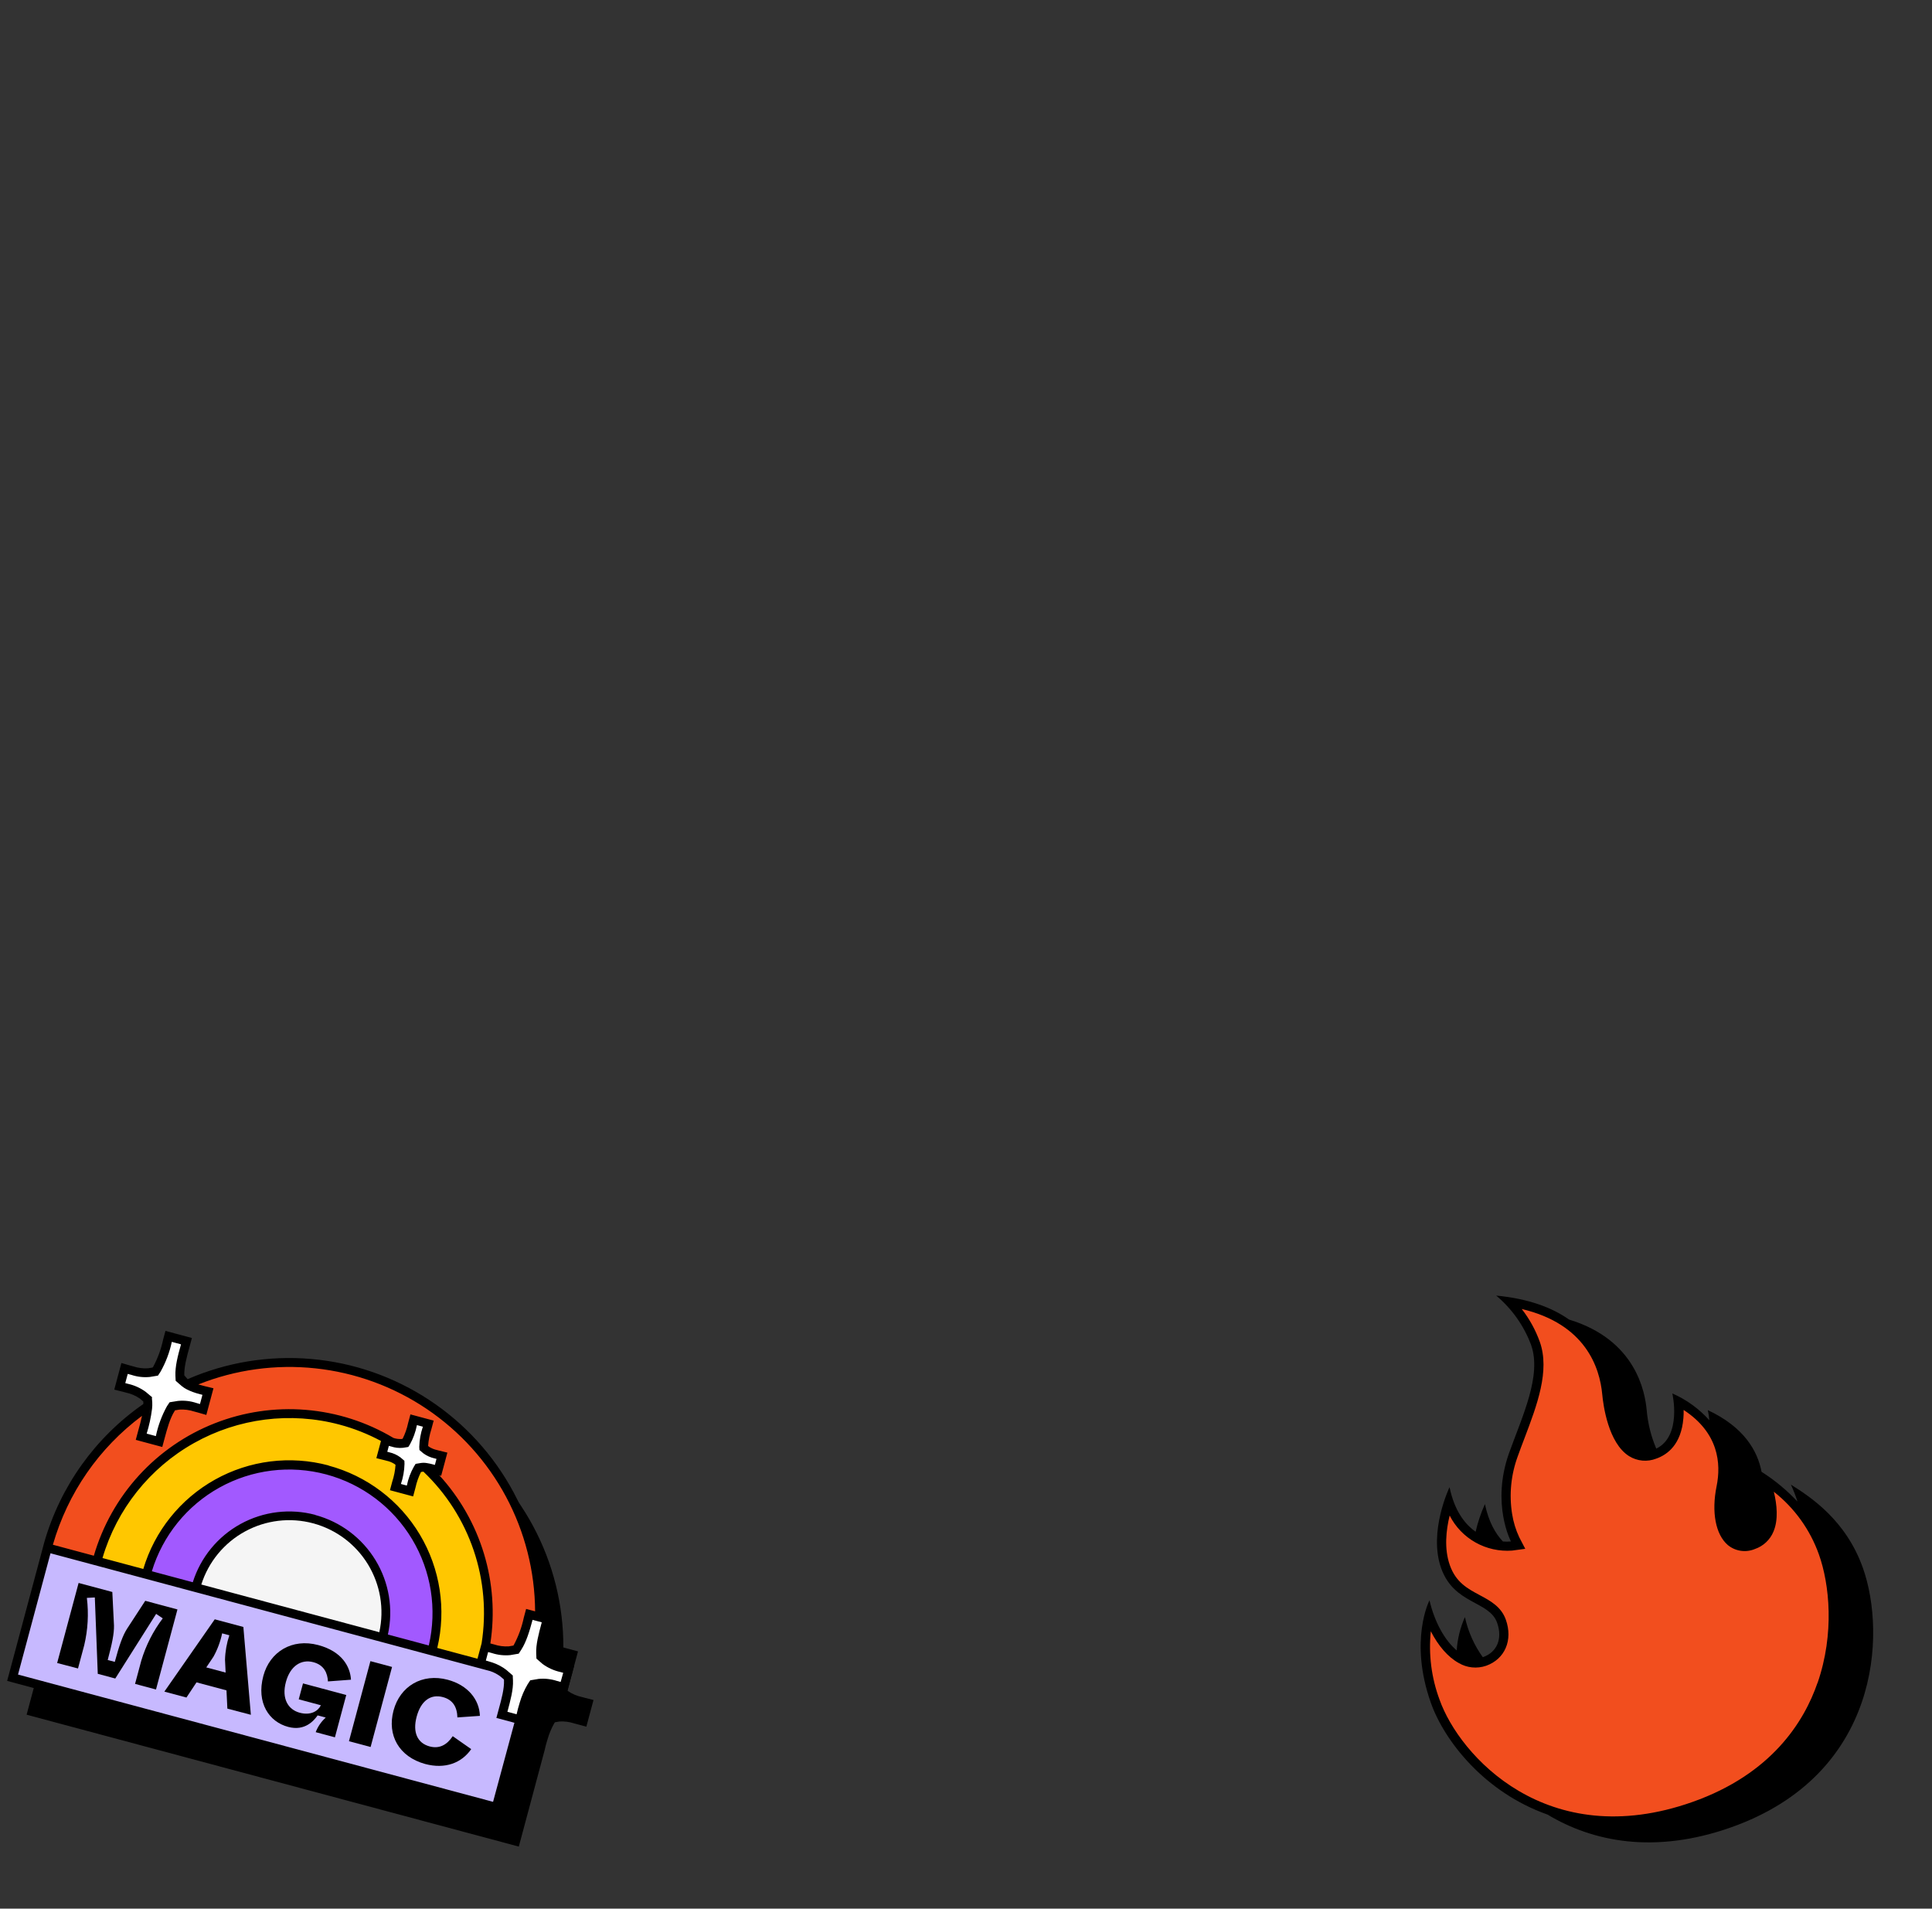 <svg width="410" height="405" viewBox="0 0 410 405" fill="none" xmlns="http://www.w3.org/2000/svg">
<rect x="0" y="0" width="410" height="405" fill="#333333" stroke="none"/>
<g clip-path="url(#clip0_361_14338)">
<path d="M359.542 383.272C327.925 394.454 308.855 373.091 304.574 360.986C301.625 352.649 302.397 346.237 303.259 342.809C304.783 347.118 307.253 350.529 310.028 352.012C310.769 352.45 311.597 352.724 312.456 352.815C313.315 352.905 314.185 352.809 315.005 352.534C318.525 351.289 319.977 347.877 318.61 344.011C317.758 341.602 315.694 340.498 313.512 339.327C310.871 337.913 308.112 336.453 306.695 332.446C304.977 327.589 306.311 321.942 307.4 318.701C310.34 327.011 317.198 328.514 320.717 328.052L322.116 327.876L321.465 326.657C321.438 326.579 317.503 318.904 321.112 308.741C321.566 307.464 322.062 306.158 322.557 304.852C325.16 297.981 327.845 290.885 325.794 285.087C324.612 281.81 322.773 278.809 320.387 276.265C336.897 278.906 340.403 289.48 340.99 295.745C341.144 297.358 342.107 305.534 346.24 308.153C346.967 308.608 347.793 308.885 348.65 308.96C349.507 309.035 350.371 308.906 351.171 308.583C354.171 307.522 355.933 304.862 356.26 300.891C356.347 299.728 356.327 298.561 356.202 297.403C365.626 302.586 366.367 310.072 365.249 315.585C364.221 320.631 365.023 325.153 367.294 327.111C367.944 327.665 368.738 328.024 369.585 328.149C370.433 328.273 371.3 328.158 372.087 327.815C372.847 327.562 373.543 327.147 374.127 326.6C374.711 326.053 375.168 325.387 375.468 324.648C376.791 321.491 375.67 316.958 374.627 314.008C378.68 316.814 384.056 321.436 386.931 329.567C389.21 336.009 390.326 346.704 386.642 357.4C383.738 365.857 376.665 377.216 359.542 383.272Z" fill="#F24E1E"/>
<path d="M380.056 315.023C380.594 316.192 381.06 317.392 381.451 318.618C379.186 316.208 376.625 314.089 373.829 312.311C372.972 307.823 370.092 302.819 362.428 299.224C362.58 299.93 362.687 300.645 362.747 301.365C360.568 298.933 357.89 296.994 354.891 295.678C354.891 295.678 357.008 304.699 351.487 307.391C350.381 304.792 349.694 302.034 349.451 299.218C349.094 295.401 347.193 284.324 332.975 280.003C329.457 277.514 324.462 275.577 317.514 274.918C320.852 277.712 323.404 281.318 324.922 285.388C327.23 291.914 323.031 300.553 320.227 308.387C316.422 319.112 320.645 327.085 320.645 327.085C320.077 327.142 319.506 327.145 318.939 327.094C317.316 325.377 315.903 322.869 315.126 319.165C314.274 321.049 313.612 323.011 313.151 325.024C310.849 323.41 308.653 320.57 307.616 315.573C307.616 315.573 303.086 324.989 305.827 332.739C308.568 340.489 316.053 339.653 317.712 344.343C318.924 347.771 317.652 350.598 314.717 351.636L314.671 351.652C312.837 349.102 311.546 346.204 310.878 343.136C309.885 345.375 309.295 347.767 309.133 350.204C306.594 348.087 304.425 344.165 303.358 339.577C303.358 339.577 298.956 348.056 303.648 361.321C306.509 369.412 315.021 380.318 328.418 385.046C337.991 390.814 351.132 393.494 367.366 387.753C399.041 376.55 400.265 346.653 395.364 332.796C391.775 322.584 384.251 317.671 380.056 315.023ZM385.702 357.095C382.857 365.349 375.956 376.43 359.196 382.358C328.281 393.292 309.67 372.462 305.498 360.666C303.771 356.036 303.136 351.068 303.642 346.145C305.204 349.217 307.299 351.65 309.578 352.888C310.441 353.396 311.405 353.712 312.404 353.812C313.404 353.913 314.414 353.797 315.366 353.472C319.373 352.055 321.098 348.031 319.562 343.689C318.585 340.925 316.258 339.675 314.006 338.471C311.411 337.084 308.965 335.767 307.674 332.115C306.439 328.623 306.885 324.66 307.64 321.588C308.858 323.992 310.767 325.981 313.125 327.304C315.483 328.628 318.186 329.227 320.893 329.026L323.682 328.649L322.407 326.2C321.673 324.634 321.164 322.972 320.894 321.263C320.237 317.158 320.647 312.949 322.085 309.035C322.535 307.766 323.037 306.437 323.528 305.161C326.192 298.131 328.939 290.86 326.772 284.734C325.871 282.225 324.579 279.874 322.942 277.767C336.487 280.95 339.49 290.202 340.016 295.843C340.237 298.222 341.301 306.189 345.707 308.979C346.56 309.513 347.529 309.839 348.535 309.93C349.541 310.021 350.556 309.876 351.496 309.505C353.867 308.666 356.784 306.504 357.238 300.95C357.291 300.363 357.309 299.773 357.293 299.184C364.711 304.026 365.277 310.523 364.286 315.382C363.173 320.85 364.073 325.605 366.65 327.832C367.434 328.488 368.387 328.916 369.402 329.068C370.417 329.221 371.457 329.092 372.406 328.695C373.295 328.394 374.109 327.905 374.792 327.263C375.475 326.621 376.012 325.841 376.365 324.976C377.416 322.473 377.104 319.278 376.434 316.536C380.816 319.981 384.128 324.586 385.993 329.826C388.259 336.15 389.332 346.642 385.721 357.088L385.702 357.095Z" fill="black"/>
</g>
<g clip-path="url(#clip1_361_14338)">
<path d="M125.951 360.731L124.434 366.392L122.593 365.898L121.831 365.694C120.831 365.363 119.776 365.227 118.724 365.294L117.774 365.458L117.668 365.59C117.041 366.675 116.55 367.834 116.207 369.041C115.955 369.824 115.739 370.631 115.572 371.409L115.081 373.244L110.098 391.838L5.647 363.851L13.524 334.456C16.94 322.529 24.372 312.149 34.562 305.073C34.566 304.975 34.564 304.877 34.557 304.779L34.545 304.538L33.859 303.978C32.938 303.348 31.903 302.905 30.812 302.673L30.233 302.518C30.233 302.518 32.235 297.078 32.488 297.146C33.489 297.479 34.545 297.613 35.598 297.54L36.561 297.38L36.645 297.249C37.619 295.697 44.366 292.923 44.366 292.923C43.761 295.181 43.186 297.328 43.24 299.023L43.253 299.264L43.934 299.844C52.172 296.252 61.176 294.772 70.13 295.539C79.085 296.305 87.707 299.292 95.215 304.231C102.723 309.17 108.881 315.903 113.131 323.822C117.38 331.741 119.587 340.595 119.552 349.582L122.662 350.415L120.42 358.782L120.479 358.798C121.392 359.436 122.425 359.882 123.517 360.107L124.096 360.262L125.951 360.731Z" fill="black"/>
<path d="M112.659 355.942L102.184 353.136C105.084 342.313 103.566 330.782 97.964 321.078C92.362 311.375 83.134 304.294 72.312 301.394C61.489 298.494 49.958 300.013 40.254 305.615C30.551 311.217 23.47 320.445 20.57 331.267L10.056 328.45C13.702 314.844 22.603 303.243 34.802 296.2C47.001 289.157 61.498 287.249 75.104 290.895C88.71 294.54 100.311 303.442 107.354 315.641C114.397 327.839 116.305 342.336 112.659 355.942V355.942Z" fill="#F24E1E"/>
<path d="M102.184 353.136L91.67 350.318C93.825 342.279 92.697 333.713 88.535 326.505C84.374 319.297 77.519 314.038 69.48 311.884C61.441 309.73 52.875 310.857 45.667 315.019C38.459 319.18 33.2 326.035 31.045 334.074L20.551 331.262C23.451 320.439 30.531 311.212 40.235 305.61C49.938 300.007 61.469 298.489 72.292 301.389C83.115 304.289 92.342 311.37 97.945 321.073C103.547 330.776 105.065 342.308 102.165 353.13L102.184 353.136Z" fill="#FFC700"/>
<path d="M91.67 350.318L81.169 347.505C81.922 344.885 82.146 342.142 81.827 339.435C81.508 336.728 80.653 334.112 79.311 331.739C77.97 329.366 76.169 327.285 74.014 325.616C71.859 323.947 69.394 322.724 66.761 322.018C64.128 321.313 61.381 321.139 58.681 321.507C55.98 321.875 53.38 322.778 51.032 324.162C48.684 325.546 46.635 327.384 45.005 329.569C43.376 331.753 42.197 334.241 41.54 336.886L31.045 334.074C33.199 326.035 38.459 319.18 45.667 315.019C52.875 310.857 61.441 309.73 69.48 311.884C77.519 314.038 84.374 319.297 88.535 326.505C92.697 333.713 93.824 342.279 91.67 350.318V350.318Z" fill="#A259FF"/>
<path d="M112.679 355.948L10.05 328.448L2.662 356.022L105.291 383.521L112.679 355.948Z" fill="#C7B9FF"/>
<path d="M29.95 304.876L30.196 303.959C30.875 301.554 31.416 299.404 31.351 297.567L31.325 296.932L30.312 296.054C29.296 295.333 28.142 294.83 26.922 294.574L26.33 294.415L25.407 294.168L26.421 290.381L27.338 290.627L28.119 290.836C29.25 291.207 30.443 291.346 31.628 291.247L32.985 291.024L33.312 290.533C34.358 288.627 35.114 286.576 35.556 284.447L35.802 283.53L39.602 284.548L39.356 285.465C38.709 287.879 38.136 290.02 38.201 291.857L38.233 292.493L39.246 293.371C40.262 294.093 41.416 294.596 42.636 294.851L43.228 295.01L44.152 295.258L43.13 299.07L42.213 298.824L41.432 298.615C40.302 298.244 39.108 298.105 37.923 298.205L36.54 298.42L36.22 298.913C35.183 300.546 34.529 302.804 33.969 304.998L33.723 305.915L29.95 304.876Z" fill="white"/>
<path d="M12.129 352.882L16.681 335.894L23.837 337.812L24.19 344.929C24.223 346.653 23.794 348.749 22.858 352.242L24.361 352.645C25.306 349.119 26.027 347.102 26.929 345.663L30.825 339.684L37.657 341.515L33.105 358.503L28.661 357.312L29.981 352.387C30.956 349.147 32.501 346.106 34.542 343.407L33.136 342.458L24.462 356.173L20.747 355.177L20.124 338.972L18.433 339.063C18.844 342.42 18.654 345.824 17.873 349.115L16.553 354.04L12.129 352.882Z" fill="black"/>
<path d="M48.251 362.561L48.062 358.689L41.705 356.986L39.566 360.206L34.882 358.951L45.575 343.609L51.645 345.235L53.236 363.869L48.251 362.561ZM43.775 353.816L47.88 354.916L47.75 352.176C47.801 350.414 48.111 348.669 48.67 346.997L47.141 346.587C46.779 348.326 46.157 350 45.294 351.553L43.775 353.816Z" fill="black"/>
<path d="M55.889 355.605C57.247 350.537 61.946 347.577 67.547 349.078C72.551 350.418 74.32 353.626 74.484 356.424L69.596 356.788C69.498 355.019 68.781 353.32 66.504 352.71C63.902 352.013 61.579 353.524 60.669 356.921C59.726 360.441 61.131 362.77 63.61 363.434C65.939 364.058 67.498 363.081 68.094 361.846L63.397 360.587L64.301 357.211L73.481 359.67L71.076 368.649L66.996 367.556C67.448 366.367 68.18 365.305 69.13 364.46L67.406 363.998C66.651 365.071 64.725 367.393 61.172 366.442C57.17 365.397 54.334 361.409 55.889 355.605Z" fill="black"/>
<path d="M74.055 369.475L78.607 352.487L83.2 353.718L78.648 370.706L74.055 369.475Z" fill="black"/>
<path d="M83.514 362.958C84.893 357.812 89.577 354.981 95.023 356.44C99.272 357.578 101.732 360.629 101.842 364.097L97.067 364.428C97.007 362.229 96.117 360.687 93.983 360.115C91.38 359.418 89.319 360.915 88.421 364.266C87.523 367.617 88.601 369.893 91.177 370.583C93.266 371.143 94.861 370.239 96.076 368.409L99.999 371.155C97.963 374.096 94.476 375.449 90.208 374.305C84.698 372.773 82.102 368.228 83.514 362.958Z" fill="black"/>
<path d="M83.898 315.538L84.144 314.62C84.581 313.334 84.826 311.989 84.871 310.631L84.864 310.371L84.332 309.908C83.72 309.484 83.029 309.187 82.3 309.036L81.949 308.942L81.025 308.694L81.844 305.636L82.757 305.923L83.252 306.055C83.926 306.28 84.638 306.367 85.346 306.309L86.073 306.198L86.2 306.009C86.844 304.824 87.31 303.55 87.582 302.23L87.828 301.312L90.919 302.14L90.673 303.058C90.24 304.346 89.995 305.689 89.946 307.047L89.959 307.309L90.491 307.772C91.103 308.196 91.794 308.492 92.523 308.644L92.894 308.744L93.818 308.991L92.988 312.088L92.071 311.842L91.576 311.71C90.901 311.486 90.188 311.396 89.478 311.447L88.749 311.566L88.621 311.755C87.969 312.948 87.498 314.232 87.224 315.564L86.978 316.482L83.898 315.538Z" fill="white"/>
<path d="M106.474 363.88L106.72 362.963C107.368 360.543 107.94 358.409 107.87 356.563L107.845 355.928L106.83 355.057C105.752 354.257 104.52 353.69 103.211 353.39L102.879 353.301L101.955 353.053L102.94 349.377L103.858 349.623L104.639 349.832C105.768 350.205 106.961 350.347 108.146 350.249L109.504 350.02L109.83 349.536C110.878 347.631 111.635 345.579 112.074 343.45L112.32 342.532L116.119 343.55L115.874 344.468C115.227 346.882 114.653 349.022 114.719 350.86L114.744 351.494L115.757 352.372C116.773 353.093 117.927 353.597 119.147 353.852L119.739 354.011L120.663 354.259L119.643 358.065L118.726 357.819L117.945 357.61C116.815 357.236 115.621 357.096 114.436 357.199L113.079 357.422L112.764 357.895C111.727 359.528 111.073 361.786 110.521 363.975L110.274 364.898L106.474 363.88Z" fill="white"/>
<path d="M119.958 353.114L119.379 352.959C118.287 352.732 117.251 352.288 116.333 351.655L115.653 351.068L115.649 350.823C115.579 349.131 116.137 346.972 116.766 344.728L117.256 342.9L115.395 342.401C115.431 333.417 113.226 324.565 108.979 316.648C104.731 308.731 98.577 301.998 91.072 297.06C83.567 292.121 74.949 289.131 65.997 288.363C57.046 287.594 48.044 289.07 39.807 292.657L39.113 291.836C39.045 290.138 39.608 287.987 40.239 285.737L40.727 283.915L35.112 282.41L34.622 284.239C34.191 286.268 33.474 288.227 32.492 290.055L32.403 290.178L31.438 290.345C30.388 290.415 29.335 290.282 28.335 289.953L27.593 289.754L25.763 289.222L24.248 294.875L26.106 295.332L26.685 295.487C27.775 295.716 28.808 296.161 29.723 296.796L30.408 297.391L30.422 297.625C30.397 297.716 30.427 297.814 30.418 297.924C20.232 304.997 12.803 315.373 9.389 327.295H9.389L1.517 356.677L105.954 384.661L110.944 366.04L111.435 364.206C111.641 363.438 111.857 362.631 112.07 361.837C112.415 360.631 112.908 359.473 113.538 358.388L113.639 358.248L114.585 358.097C115.64 358.019 116.7 358.152 117.703 358.486L118.464 358.69L120.312 359.185L121.829 353.525L119.958 353.114ZM30.927 295.347C29.815 294.529 28.545 293.952 27.198 293.651L26.586 293.487L27.109 291.535L27.903 291.748C29.155 292.165 30.482 292.314 31.796 292.184L33.518 291.899L34.068 291.07C35.181 289.093 35.989 286.958 36.462 284.738L38.413 285.261C37.705 287.777 37.146 289.991 37.227 291.952L37.277 292.99L37.914 293.552L38.589 294.13C38.911 294.395 39.261 294.625 39.633 294.814C40.498 295.248 41.41 295.584 42.35 295.814L42.962 295.978L42.439 297.93L41.657 297.699C40.401 297.283 39.072 297.136 37.756 297.268L35.991 297.555L35.433 298.389C34.335 300.373 33.541 302.511 33.078 304.731L31.126 304.208C31.661 302.487 32.043 300.723 32.267 298.935C32.319 298.476 32.333 298.013 32.31 297.552L32.236 296.681L32.287 296.493L30.927 295.347ZM30.136 300.435C29.922 301.466 29.626 302.572 29.303 303.699L28.812 305.533L34.439 307.041L34.931 305.206C35.47 303.196 36.076 300.932 37.066 299.398L37.121 299.273L38.078 299.111C39.132 299.046 40.188 299.182 41.191 299.513L41.953 299.717L43.785 300.243L45.302 294.583L43.442 294.133L42.87 293.98C42.596 293.906 42.336 293.837 42.089 293.77C49.978 290.625 58.515 289.454 66.96 290.358C75.404 291.263 83.5 294.216 90.544 298.961C97.587 303.706 103.366 310.099 107.377 317.585C111.388 325.071 113.51 333.423 113.559 341.916L111.652 341.405L111.159 343.246C110.731 345.272 110.017 347.227 109.039 349.052L108.948 349.181L107.983 349.348C106.931 349.415 105.876 349.279 104.876 348.948L104.062 348.73C105.037 342.352 104.571 335.838 102.698 329.664C100.825 323.491 97.592 317.815 93.238 313.055L93.622 313.157L94.94 308.239L93.082 307.783L92.744 307.692C92.141 307.564 91.566 307.328 91.048 306.994L90.852 306.815C90.936 305.612 91.168 304.424 91.542 303.277L92.032 301.448L87.1 300.127L86.608 301.962C86.364 303.121 85.972 304.244 85.441 305.303L85.135 305.353C84.581 305.376 84.028 305.299 83.501 305.125C77.837 301.743 71.474 299.704 64.899 299.165C58.325 298.625 51.714 299.6 45.575 302.013C39.435 304.426 33.93 308.213 29.482 313.085C25.035 317.957 21.762 323.783 19.916 330.116L11.224 327.787C14.358 316.842 21.003 307.232 30.136 300.435V300.435ZM66.924 321.45C61.582 320.025 55.897 320.716 51.051 323.378C46.206 326.041 42.574 330.469 40.912 335.742L32.226 333.414C34.523 325.858 39.666 319.49 46.571 315.656C53.475 311.821 61.599 310.82 69.228 312.864C76.856 314.908 83.392 319.837 87.454 326.61C91.516 333.383 92.786 341.47 90.997 349.162L82.318 346.836C83.504 341.44 82.565 335.794 79.697 331.071C76.829 326.348 72.252 322.912 66.917 321.476L66.924 321.45ZM80.483 346.317L42.728 336.2C44.251 331.399 47.567 327.369 51.986 324.95C56.404 322.531 61.586 321.909 66.451 323.213C71.317 324.517 75.493 327.646 78.11 331.95C80.727 336.255 81.584 341.402 80.503 346.322L80.483 346.317ZM69.734 310.962C61.61 308.79 52.96 309.869 45.618 313.97C38.277 318.071 32.822 324.872 30.411 332.928L21.751 330.607C24.791 320.256 31.755 311.503 41.158 306.215C50.561 300.926 61.658 299.522 72.082 302.302C75.128 303.115 78.069 304.278 80.847 305.767L79.869 309.416L81.699 309.872L82.057 309.968C82.657 310.093 83.227 310.331 83.738 310.669L83.936 310.841C83.855 312.045 83.623 313.234 83.246 314.38L82.754 316.215L87.673 317.533L88.166 315.691C88.417 314.533 88.811 313.412 89.34 312.352L89.64 312.3L89.861 312.282C94.714 316.903 98.372 322.633 100.522 328.98C102.672 335.327 103.249 342.101 102.203 348.72L101.331 351.973L92.795 349.685C94.74 341.502 93.418 332.882 89.111 325.657C84.804 318.432 77.851 313.17 69.727 310.988L69.734 310.962ZM88.478 302.4L89.74 302.738C89.274 304.116 89.015 305.555 88.973 307.009L89.009 307.681L89.843 308.393C90.562 308.917 91.383 309.285 92.253 309.471L92.63 309.572L92.289 310.848L91.788 310.713C91.408 310.61 91.022 310.528 90.633 310.467C90.191 310.384 89.739 310.376 89.294 310.443L88.17 310.63L88.142 310.734L87.859 311.167C87.141 312.432 86.628 313.803 86.338 315.229L85.082 314.893C85.55 313.517 85.806 312.079 85.842 310.626L85.817 309.964L84.971 309.243C84.259 308.715 83.442 308.347 82.576 308.161L82.186 308.057L82.52 306.808L83.022 306.942C83.823 307.208 84.672 307.303 85.513 307.219L86.496 307.064L86.65 307.036L86.988 306.505C87.69 305.23 88.191 303.854 88.471 302.426L88.478 302.4ZM104.637 382.342L3.823 355.329L10.718 329.597L103.985 354.587C104.804 354.851 105.572 355.254 106.252 355.781L106.937 356.376L106.957 356.611C107.02 358.302 106.456 360.459 105.834 362.705L105.342 364.539L109.168 365.564L104.637 382.342ZM118.98 356.897L118.186 356.684C116.926 356.273 115.595 356.128 114.277 356.257L113.546 356.382L112.523 356.554L111.98 357.385C111.251 358.616 110.682 359.936 110.287 361.311C110.047 362.076 109.825 362.903 109.631 363.757L107.679 363.234C108.354 360.716 108.945 358.511 108.863 356.578L108.828 355.927L108.817 355.527L107.442 354.335C106.554 353.656 105.559 353.13 104.497 352.779C104.153 352.687 103.818 352.555 103.454 352.458L103.103 352.364L103.587 350.555L104.381 350.768C105.636 351.182 106.964 351.332 108.28 351.206L110.078 350.899L110.625 350.056C111.68 348.407 112.351 346.216 113.019 343.724L114.97 344.247C114.296 346.765 113.703 348.977 113.793 350.905L113.841 351.949L114.451 352.483L115.147 353.087C116.269 353.91 117.55 354.491 118.909 354.793L119.52 354.957L118.98 356.897Z" fill="black"/>
<path d="M80.496 346.348L42.721 336.226C44.244 331.425 47.56 327.395 51.979 324.976C56.398 322.557 61.579 321.935 66.445 323.239C71.31 324.543 75.486 327.672 78.103 331.976C80.72 336.281 81.577 341.428 80.496 346.348V346.348Z" fill="#F5F5F5"/>
</g>
<defs>
<clipPath id="clip0_361_14338">
<rect width="96" height="123" fill="white" transform="translate(278.028 288.884) rotate(-19.478)"/>
</clipPath>
<clipPath id="clip1_361_14338">
<rect width="121.243" height="89.383" fill="white" transform="translate(23.134 276) rotate(15)"/>
</clipPath>
</defs>
</svg>

